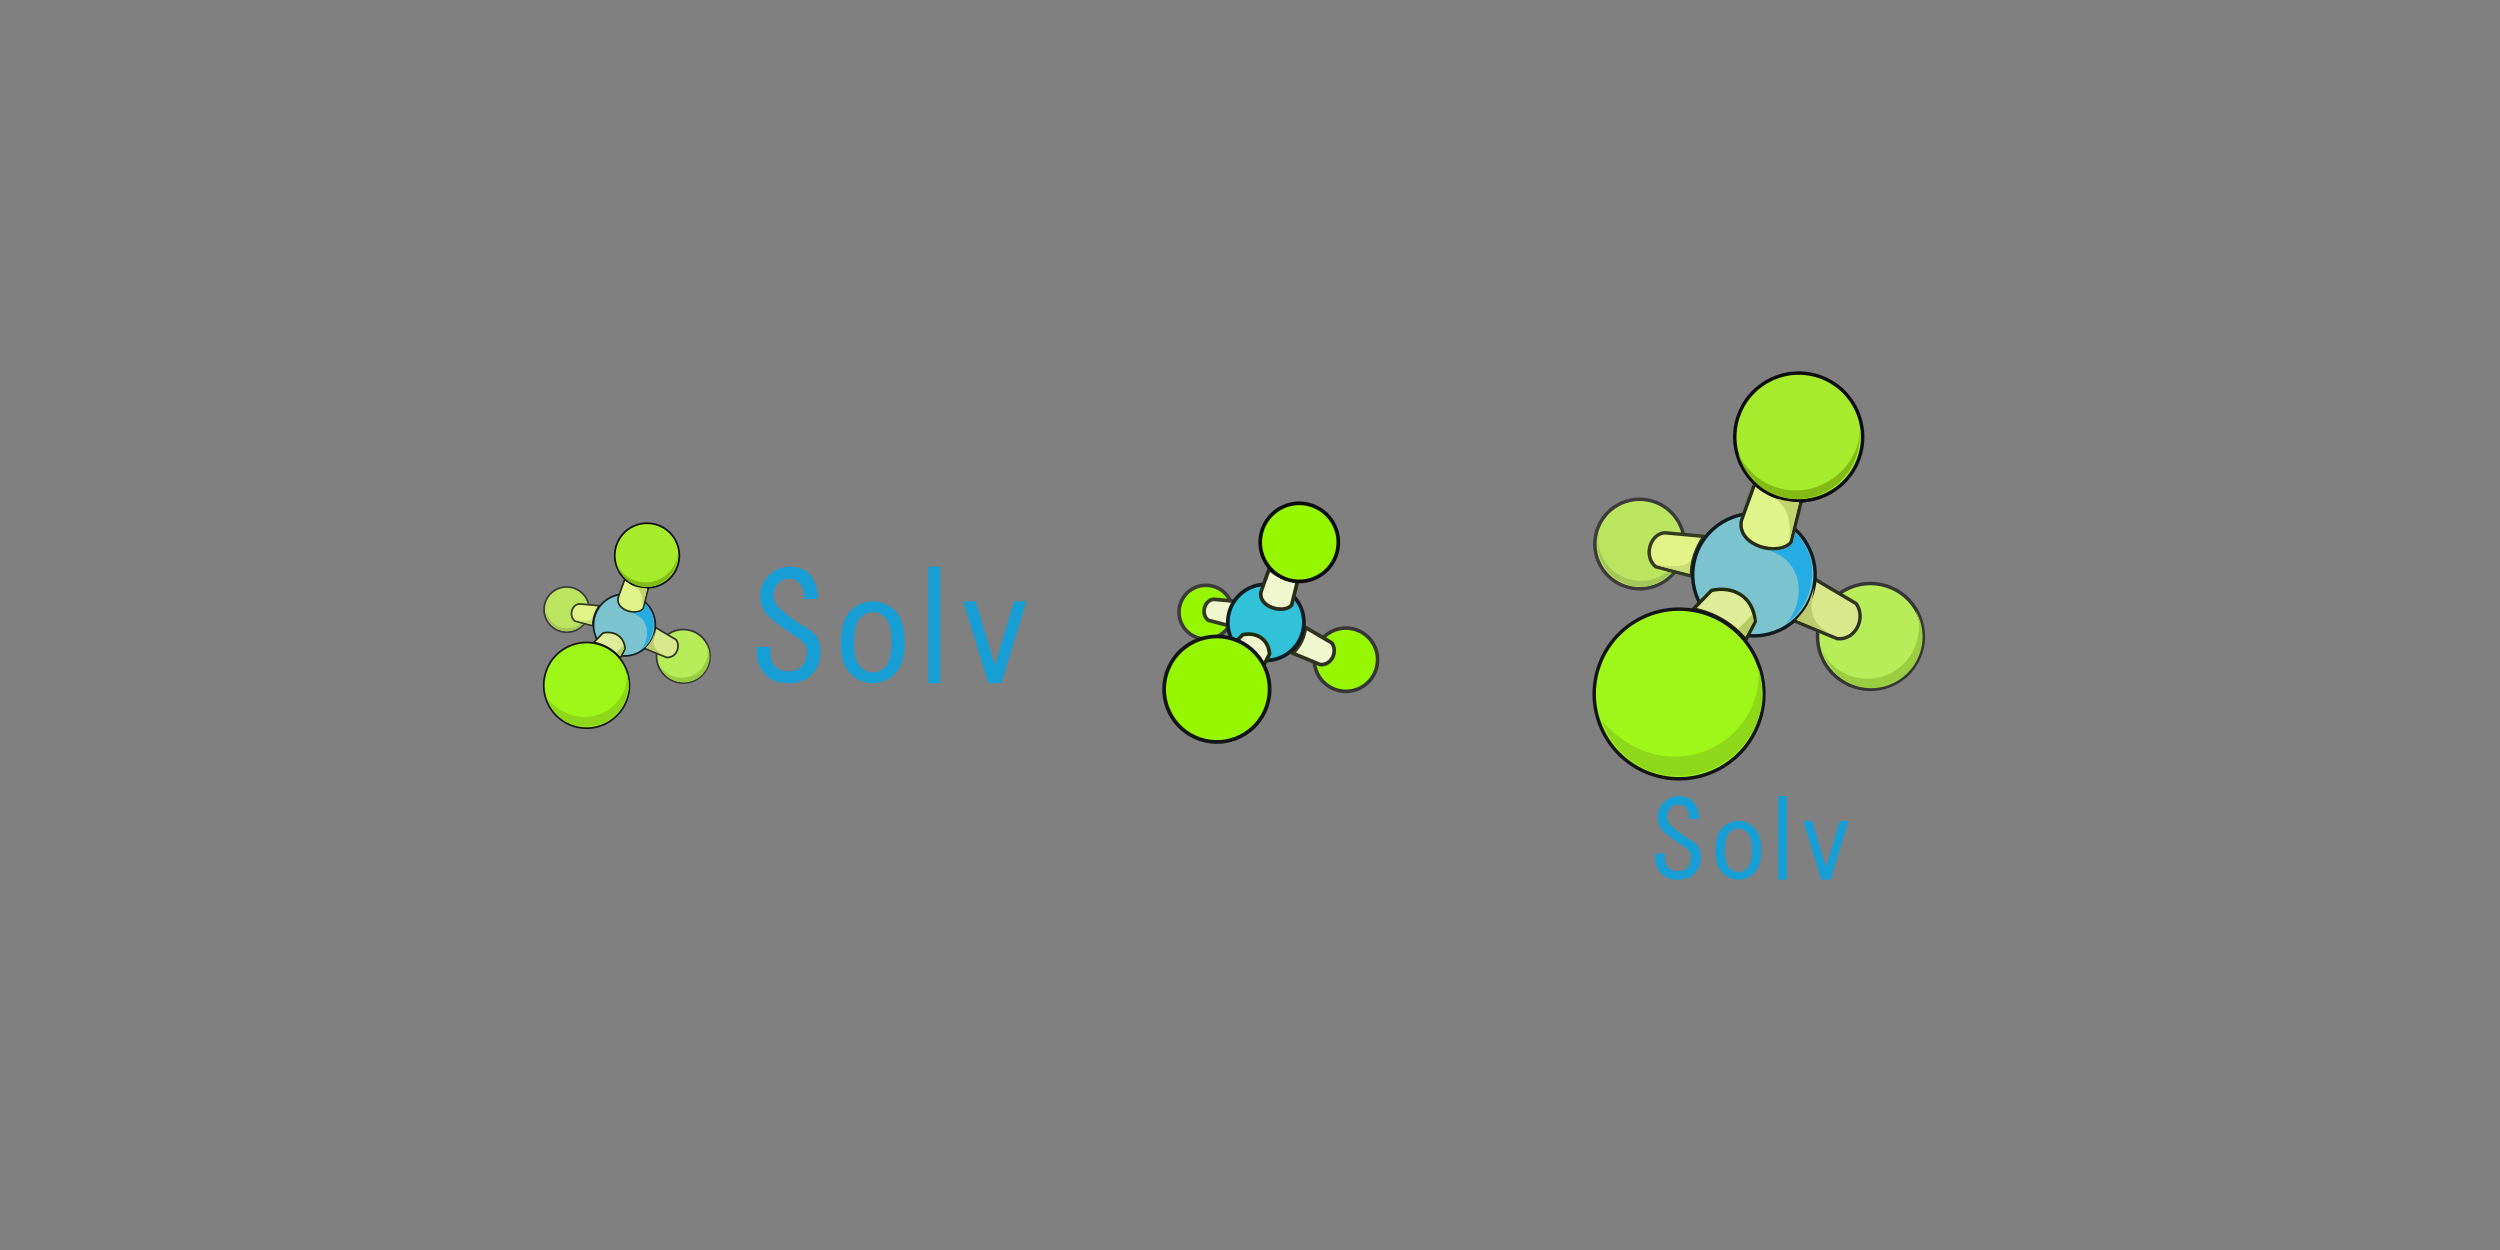 <?xml version="1.0" encoding="UTF-8" standalone="no"?>
<!-- Created with Inkscape (http://www.inkscape.org/) -->

<svg
   xmlns:dc="http://purl.org/dc/elements/1.1/"
   xmlns:cc="http://creativecommons.org/ns#"
   xmlns:rdf="http://www.w3.org/1999/02/22-rdf-syntax-ns#"
   xmlns:svg="http://www.w3.org/2000/svg"
   xmlns="http://www.w3.org/2000/svg"
   xmlns:sodipodi="http://sodipodi.sourceforge.net/DTD/sodipodi-0.dtd"
   xmlns:inkscape="http://www.inkscape.org/namespaces/inkscape"
   width="2000"
   height="1000"
   id="svg4140"
   version="1.1"
   inkscape:version="0.48.5 r10040"
   sodipodi:docname="solv.svg"
   inkscape:export-filename="C:\Users\GRAYR19\Desktop\solv-300x450.png"
   inkscape:export-xdpi="90"
   inkscape:export-ydpi="90">
  <rect width="100%" height="100%" fill="#808080" stroke="none"/>
  <defs
     id="defs4142" />
  <sodipodi:namedview
     id="base"
     pagecolor="#ffffff"
     bordercolor="#666666"
     borderopacity="1.0"
     inkscape:pageopacity="0.0"
     inkscape:pageshadow="2"
     inkscape:zoom="0.54"
     inkscape:cx="720.14694"
     inkscape:cy="461.74339"
     inkscape:current-layer="layer1"
     showgrid="true"
     inkscape:document-units="px"
     inkscape:grid-bbox="true"
     inkscape:window-width="1600"
     inkscape:window-height="838"
     inkscape:window-x="-8"
     inkscape:window-y="-8"
     inkscape:window-maximized="1" />
  <g
     id="layer1"
     inkscape:label="Layer 1"
     inkscape:groupmode="layer"
     transform="translate(0,936)">
    <g
       id="g4001"
       transform="matrix(0.902,0,0,0.902,425.943,-404.394)">
      <g
         transform="matrix(3.103,0,0,3.103,-19.807,-131.087)"
         id="g5156">
        <path
           transform="matrix(-0.084,-0.015,-0.015,0.084,52.25,10.329)"
           sodipodi:type="arc"
           style="fill:#bbe55f;fill-opacity:1;stroke:#3b3b3b;stroke-width:5.875;stroke-linecap:butt;stroke-linejoin:round;stroke-miterlimit:4;stroke-opacity:1;stroke-dasharray:none;display:inline"
           id="path2999-1-4"
           sodipodi:cx="382.84781"
           sodipodi:cy="261.41275"
           sodipodi:rx="75.761444"
           sodipodi:ry="75.761444"
           d="m 458.609,261.413 c 0,41.842 -33.92,75.761 -75.761,75.761 -41.842,0 -75.761,-33.92 -75.761,-75.761 0,-41.842 33.92,-75.761 75.761,-75.761 41.842,0 75.761,33.92 75.761,75.761 z" />
        <path
           transform="matrix(-0.096,-0.031,-0.031,0.096,94.358,26.66)"
           sodipodi:type="arc"
           style="fill:#b8ed5a;fill-opacity:1;stroke:#363636;stroke-width:4.971;stroke-linecap:butt;stroke-linejoin:round;stroke-miterlimit:4;stroke-opacity:1;stroke-dasharray:none;display:inline"
           id="path2999-1-7-4-9"
           sodipodi:cx="382.84781"
           sodipodi:cy="261.41275"
           sodipodi:rx="75.761444"
           sodipodi:ry="75.761444"
           d="m 458.609,261.413 c 0,41.842 -33.92,75.761 -75.761,75.761 -41.842,0 -75.761,-33.92 -75.761,-75.761 0,-41.842 33.92,-75.761 75.761,-75.761 41.842,0 75.761,33.92 75.761,75.761 z" />
        <path
           style="fill:#a4c759;fill-opacity:1;stroke:none;display:inline"
           d="m 10.266,25.156 c -0.015,0.069 -0.078,0.112 -0.09,0.182 -0.604,3.403 1.652,6.673 5.03,7.281 3.379,0.609 6.595,-1.664 7.199,-5.066 0.041,-0.228 -0.015,-0.441 0,-0.667 -0.162,0.776 -0.437,1.525 -0.843,2.154 -0.44,0.681 -1.004,1.241 -1.657,1.699 -0.653,0.458 -1.412,0.791 -2.199,0.971 -0.787,0.18 -1.595,0.213 -2.44,0.061 -0.845,-0.152 -1.643,-0.467 -2.319,-0.91 -0.677,-0.444 -1.232,-1.011 -1.687,-1.669 -0.455,-0.657 -0.785,-1.391 -0.964,-2.184 -0.133,-0.59 -0.076,-1.223 -0.03,-1.851 z"
           id="path4927"
           inkscape:connector-curvature="0" />
        <path
           inkscape:connector-curvature="0"
           style="fill:#e1f386;fill-opacity:1;stroke:#343a20;stroke-width:0.5;stroke-linecap:butt;stroke-linejoin:round;stroke-miterlimit:4;stroke-opacity:1;stroke-dasharray:none;display:inline"
           d="m 25.469,25.438 -5.578,-0.509 c -2.056,-0.025 -3.307,3.26 -1.406,4.894 0,0 3.336,0.888 5.162,1.341 -0.128,-2.005 0.8,-4.2 1.785,-5.69 0.011,-0.014 0.026,-0.023 0.037,-0.037 z"
           id="path3310"
           sodipodi:nodetypes="ccccccc" />
        <path
           inkscape:connector-curvature="0"
           style="fill:#d8e88b;fill-opacity:1;stroke:#2e331f;stroke-width:0.5;stroke-linecap:butt;stroke-linejoin:round;stroke-miterlimit:4;stroke-opacity:1;stroke-dasharray:none;display:inline"
           d="m 38.292,37.548 6.402,2.664 c 2.683,0.269 4.207,-3.008 2.748,-5.06 l -6.143,-3.636 c -0.385,2.521 -1.337,4.386 -2.96,5.995 -0.015,0.013 -0.031,0.024 -0.046,0.037 z"
           id="path3331"
           sodipodi:nodetypes="cccccc" />
        <path
           transform="matrix(-0.113,-0.029,-0.029,0.113,83.515,12.531)"
           sodipodi:type="arc"
           style="fill:#7bc3ce;fill-opacity:1;stroke:#0c1c20;stroke-width:4.273;stroke-linecap:butt;stroke-linejoin:round;stroke-miterlimit:4;stroke-opacity:1;stroke-dasharray:none;display:inline"
           id="path2999-1-7-4-0-4"
           sodipodi:cx="382.84781"
           sodipodi:cy="261.41275"
           sodipodi:rx="75.761444"
           sodipodi:ry="75.761444"
           d="m 458.609,261.413 c 0,41.842 -33.92,75.761 -75.761,75.761 -41.842,0 -75.761,-33.92 -75.761,-75.761 0,-41.842 33.92,-75.761 75.761,-75.761 41.842,0 75.761,33.92 75.761,75.761 z" />
        <path
           style="fill:#e1f38b;fill-opacity:1;stroke:#282c18;stroke-width:0.5;stroke-linecap:butt;stroke-linejoin:round;stroke-miterlimit:4;stroke-opacity:1;stroke-dasharray:none;display:inline"
           d="m 32.801,17.804 c -0.69,1.897 -1.903,5.214 -1.933,5.367 -0.714,3.68 5.471,5.222 7.171,3.1 l 1.503,-6.083 c -0.071,0.004 -0.139,0.023 -0.209,0.026 -0.6,0.022 -1.2,-0.012 -1.807,-0.111 -0.607,-0.099 -1.212,-0.258 -1.809,-0.485 -0.597,-0.227 -1.164,-0.512 -1.683,-0.841 -0.449,-0.285 -0.848,-0.622 -1.234,-0.972 z"
           id="path3226"
           inkscape:connector-curvature="0" />
        <path
           style="fill:#dfed9a;fill-opacity:1;stroke:#212c08;stroke-width:0.5;stroke-linecap:butt;stroke-linejoin:round;stroke-miterlimit:4;stroke-opacity:1;stroke-dasharray:none;display:inline"
           d="m 26.556,33.245 -2.628,2.687 c 3.083,0.627 5.525,2.134 7.436,4.262 0.051,0.062 0.083,0.136 0.132,0.199 l 1.368,-2.647 C 32.579,33.991 29.522,32.574 26.556,33.245 z"
           id="path3865-2"
           inkscape:connector-curvature="0"
           sodipodi:nodetypes="cccccc" />
        <path
           sodipodi:type="arc"
           style="fill:#a6ec2c;fill-opacity:1;stroke:#0c0c0c;stroke-width:4.096;stroke-linecap:butt;stroke-linejoin:round;stroke-miterlimit:4;stroke-opacity:1;stroke-dasharray:none;display:inline"
           id="path2999-7"
           sodipodi:cx="382.84781"
           sodipodi:cy="261.41275"
           sodipodi:rx="75.761444"
           sodipodi:ry="75.761444"
           d="m 458.609,261.413 c 0,41.842 -33.92,75.761 -75.761,75.761 -41.842,0 -75.761,-33.92 -75.761,-75.761 0,-41.842 33.92,-75.761 75.761,-75.761 41.842,0 75.761,33.92 75.761,75.761 z"
           transform="matrix(-0.114,-0.043,-0.043,0.114,94.027,-2.249)" />
        <path
           transform="matrix(-0.155,-0.046,-0.046,0.155,93.226,25.288)"
           sodipodi:type="arc"
           style="fill:#9ff619;fill-opacity:1;stroke:#141414;stroke-width:3.097;stroke-linecap:butt;stroke-linejoin:round;stroke-miterlimit:4;stroke-opacity:1;stroke-dasharray:none;display:inline"
           id="path2999-1-7-0"
           sodipodi:cx="382.84781"
           sodipodi:cy="261.41275"
           sodipodi:rx="75.761444"
           sodipodi:ry="75.761444"
           d="m 458.609,261.413 c 0,41.842 -33.92,75.761 -75.761,75.761 -41.842,0 -75.761,-33.92 -75.761,-75.761 0,-41.842 33.92,-75.761 75.761,-75.761 41.842,0 75.761,33.92 75.761,75.761 z" />
        <path
           style="fill:#81bb13;fill-opacity:1;stroke:none;display:inline"
           d="m 47.915,10.162 c -0.083,0.814 -0.1,1.637 -0.398,2.438 -0.463,1.242 -1.144,2.317 -1.99,3.219 -0.846,0.902 -1.87,1.622 -2.97,2.125 -1.099,0.503 -2.267,0.799 -3.49,0.844 -1.223,0.045 -2.488,-0.153 -3.704,-0.625 -1.136,-0.441 -2.111,-1.108 -2.939,-1.906 -0.828,-0.798 -1.508,-1.727 -2.021,-2.75 0.803,2.611 2.596,4.89 5.296,5.938 4.677,1.815 9.917,-0.601 11.695,-5.375 0.481,-1.291 0.608,-2.613 0.52,-3.906 z"
           id="path4756"
           inkscape:connector-curvature="0" />
        <path
           style="fill:#c3d46f;fill-opacity:1;stroke:none;display:inline"
           d="m 37.818,26.134 1.36,-5.656 c -1.192,0.086 -3.461,-0.543 -3.461,-0.543 1.471,1.252 2.32,2.238 2.101,6.199 z"
           id="path3226-4"
           inkscape:connector-curvature="0"
           sodipodi:nodetypes="cccc" />
        <path
           style="fill:#25ace3;fill-opacity:1;stroke:none;display:inline"
           d="m 37.21,38.082 c 1.785,-1.103 3.042,-2.955 3.604,-5.231 0.769,-3.118 -0.1,-5.879 -2.177,-7.944 l -0.363,1.493 c -0.388,0.51 -0.894,0.752 -1.677,0.954 -0.75,0.194 -1.639,0.212 -2.374,-0.046 6.367,1.508 5.622,8.392 2.987,10.774 z"
           id="path4813"
           inkscape:connector-curvature="0"
           sodipodi:nodetypes="csccscc" />
        <path
           style="fill:#8ed81a;fill-opacity:1;stroke:none;display:inline"
           d="m 10.648,52 c 1.323,3.476 3.848,6.351 7.606,7.506 6.482,1.993 13.334,-1.764 15.28,-8.405 0.691,-2.357 0.412,-4.496 -0.189,-6.704 0.815,10.918 -13.168,18.412 -22.697,7.602 z"
           id="path4852"
           inkscape:connector-curvature="0"
           sodipodi:nodetypes="csscc" />
        <path
           style="fill:#9bcd42;fill-opacity:1;stroke:none;display:inline"
           d="m 42.66,42.181 c 0.727,2.188 2.331,4.058 4.666,4.82 3.91,1.276 8.104,-0.89 9.363,-4.851 0.673,-2.115 0.319,-4.274 -0.701,-6.056 0.19,0.565 0.435,1.097 0.488,1.699 0.085,0.975 -0.021,2.007 -0.335,2.997 -0.315,0.99 -0.802,1.854 -1.433,2.595 -0.631,0.741 -1.41,1.352 -2.257,1.792 -0.847,0.44 -1.783,0.717 -2.745,0.803 -0.962,0.086 -1.951,-0.021 -2.928,-0.34 -0.977,-0.319 -1.831,-0.813 -2.562,-1.452 -0.643,-0.562 -1.14,-1.273 -1.555,-2.008 z"
           id="path4966"
           inkscape:connector-curvature="0" />
        <path
           inkscape:connector-curvature="0"
           style="fill:#bccc6c;fill-opacity:1;stroke:none;display:inline"
           d="m 38.806,37.484 5.33,2.231 c -3.958,-1.982 -3.26,-4.289 -2.72,-7.067 -0.856,2.592 -0.836,2.804 -2.61,4.836 z"
           id="path3331-8"
           sodipodi:nodetypes="cccc" />
        <path
           style="fill:#b7cc64;fill-opacity:1;stroke:none;display:inline"
           d="m 30.427,38.771 c 0.433,0.49 0.594,0.598 1.017,1.122 l 1.204,-2.227 c 0,0 -0.063,-0.522 -0.233,-0.966 0,0 -1.12,1.237 -1.988,2.071 z"
           id="path3865-2-9"
           inkscape:connector-curvature="0"
           sodipodi:nodetypes="cccsc" />
        <path
           inkscape:connector-curvature="0"
           style="fill:#cadc74;fill-opacity:1;stroke:none;display:inline"
           d="m 18.617,29.585 c 1.289,0.393 3.121,0.807 4.733,1.218 0.008,-0.858 0.072,-1.008 0.202,-1.849 -0.877,0.992 -2.608,0.871 -4.935,0.631 z"
           id="path3310-2"
           sodipodi:nodetypes="cccc" />
      </g>
      <g
         transform="matrix(3.391,0,0,3.391,34.898,-377.651)"
         id="g5150">
        <path
           inkscape:connector-curvature="0"
           id="path5138"
           style="font-size:40px;font-style:normal;font-variant:normal;font-weight:normal;font-stretch:normal;text-align:start;line-height:125%;letter-spacing:0px;word-spacing:0px;writing-mode:lr-tb;text-anchor:start;fill:#179ed5;fill-opacity:1;stroke:none;font-family:MS Gothic;-inkscape-font-specification:MS Gothic"
           d="m 54.934,97.199 c 2.187,1.875 4.375,3.438 6.562,4.688 2.396,1.354 3.594,3.333 3.594,5.938 -1.8e-5,2.604 -0.781,4.688 -2.344,6.25 -1.458,1.458 -3.49,2.188 -6.094,2.188 -2.5,0 -4.427,-0.677 -5.781,-2.031 -1.667,-1.667 -2.5,-3.646 -2.5,-5.938 l 0,-1.562 3.594,0 0,1.406 c -5e-6,1.667 0.417,2.917 1.25,3.75 0.833,0.833 1.875,1.25 3.125,1.25 1.667,0 2.917,-0.417 3.75,-1.25 0.937,-0.938 1.406,-2.135 1.406,-3.594 -1.4e-5,-1.562 -0.729,-2.812 -2.188,-3.75 -2.604,-1.667 -5.052,-3.437 -7.344,-5.313 -1.667,-1.354 -2.552,-3.177 -2.656,-5.469 -0.104,-2.292 0.677,-4.219 2.344,-5.781 1.562,-1.458 3.281,-2.187 5.156,-2.188 2.292,3.1e-5 4.062,0.625 5.312,1.875 1.562,1.563 2.292,3.75 2.188,6.562 l -3.594,0 c 0.208,-1.771 -0.208,-3.177 -1.25,-4.219 -0.729,-0.729 -1.615,-1.094 -2.656,-1.094 -1.042,2.8e-5 -1.927,0.365 -2.656,1.094 -0.938,0.938 -1.406,2.031 -1.406,3.281 -6e-6,1.354 0.729,2.656 2.188,3.906 z" />
        <path
           inkscape:connector-curvature="0"
           id="path5140"
           style="font-size:40px;font-style:normal;font-variant:normal;font-weight:normal;font-stretch:normal;text-align:start;line-height:125%;letter-spacing:0px;word-spacing:0px;writing-mode:lr-tb;text-anchor:start;fill:#179ed5;fill-opacity:1;stroke:none;font-family:MS Gothic;-inkscape-font-specification:MS Gothic"
           d="m 72.871,97.355 c 1.667,-1.667 3.646,-2.5 5.938,-2.5 2.187,2.2e-5 4.115,0.833 5.781,2.5 1.667,1.667 2.5,4.427 2.5,8.281 -1.8e-5,3.75 -0.833,6.458 -2.5,8.125 -1.667,1.667 -3.594,2.5 -5.781,2.5 -2.292,0 -4.271,-0.833 -5.938,-2.5 -1.667,-1.667 -2.5,-4.375 -2.5,-8.125 -10e-7,-3.854 0.833,-6.615 2.5,-8.281 z m 5.938,0.312 c -1.25,1.9e-5 -2.344,0.469 -3.281,1.406 -1.146,1.146 -1.719,3.333 -1.719,6.563 -5e-6,3.125 0.573,5.26 1.719,6.406 0.937,0.938 2.031,1.406 3.281,1.406 1.146,0 2.187,-0.469 3.125,-1.406 1.146,-1.146 1.719,-3.281 1.719,-6.406 -1.4e-5,-3.229 -0.573,-5.417 -1.719,-6.563 -0.938,-0.937 -1.979,-1.406 -3.125,-1.406 z" />
        <path
           style="font-size:40px;font-style:normal;font-variant:normal;font-weight:normal;font-stretch:normal;text-align:start;line-height:125%;letter-spacing:0px;word-spacing:0px;writing-mode:lr-tb;text-anchor:start;fill:#179ed5;fill-opacity:1;stroke:none;font-family:MS Gothic;-inkscape-font-specification:MS Gothic"
           inkscape:connector-curvature="0"
           id="path5142"
           d="m 96.371,116.261 -3.125,0 0,-30.469 3.125,0 z" />
        <path
           inkscape:connector-curvature="0"
           id="path5144"
           style="font-size:40px;font-style:normal;font-variant:normal;font-weight:normal;font-stretch:normal;text-align:start;line-height:125%;letter-spacing:0px;word-spacing:0px;writing-mode:lr-tb;text-anchor:start;fill:#179ed5;fill-opacity:1;stroke:none;font-family:MS Gothic;-inkscape-font-specification:MS Gothic"
           d="m 108.934,116.261 -6.562,-21.406 3.281,0 4.844,16.25 0.312,0 4.844,-16.25 3.281,0 -6.562,21.406 z" />
      </g>
    </g>
    <g
       transform="matrix(35.24,0,0,35.24,-274.435,-1666.516)"
       id="g3945">
      <path
         transform="matrix(-0.008,-0.001,-0.001,0.008,38.488,32.918)"
         sodipodi:type="arc"
         style="fill:#96f700;fill-opacity:1;stroke:#3b3b3b;stroke-width:10.218;stroke-linecap:butt;stroke-linejoin:round;stroke-miterlimit:4;stroke-opacity:1;stroke-dasharray:none;display:inline"
         id="path2999-1-4-6"
         sodipodi:cx="382.84781"
         sodipodi:cy="261.41275"
         sodipodi:rx="75.761444"
         sodipodi:ry="75.761444"
         d="m 458.609,261.413 c 0,41.842 -33.92,75.761 -75.761,75.761 -41.842,0 -75.761,-33.92 -75.761,-75.761 0,-41.842 33.92,-75.761 75.761,-75.761 41.842,0 75.761,33.92 75.761,75.761 z" />
      <path
         transform="matrix(-0.009,-0.003,-0.003,0.009,42.572,34.502)"
         sodipodi:type="arc"
         style="fill:#96f700;fill-opacity:1;stroke:#363636;stroke-width:8.645;stroke-linecap:butt;stroke-linejoin:round;stroke-miterlimit:4;stroke-opacity:1;stroke-dasharray:none;display:inline"
         id="path2999-1-7-4-9-5"
         sodipodi:cx="382.84781"
         sodipodi:cy="261.41275"
         sodipodi:rx="75.761444"
         sodipodi:ry="75.761444"
         d="m 458.609,261.413 c 0,41.842 -33.92,75.761 -75.761,75.761 -41.842,0 -75.761,-33.92 -75.761,-75.761 0,-41.842 33.92,-75.761 75.761,-75.761 41.842,0 75.761,33.92 75.761,75.761 z" />
      <path
         inkscape:connector-curvature="0"
         style="fill:#f0f7ce;fill-opacity:1;stroke:#343a20;stroke-width:0.084;stroke-linecap:butt;stroke-linejoin:round;stroke-miterlimit:4;stroke-opacity:1;stroke-dasharray:none;display:inline"
         d="m 35.89,34.384 -0.541,-0.049 c -0.199,-0.002 -0.321,0.316 -0.136,0.475 0,0 0.324,0.086 0.501,0.13 -0.012,-0.195 0.078,-0.407 0.173,-0.552 10e-4,-0.001 0.003,-0.002 0.004,-0.004 z"
         id="path3310-02"
         sodipodi:nodetypes="ccccccc" />
      <path
         inkscape:connector-curvature="0"
         style="fill:#f0f7ce;fill-opacity:1;stroke:#2e331f;stroke-width:0.084;stroke-linecap:butt;stroke-linejoin:round;stroke-miterlimit:4;stroke-opacity:1;stroke-dasharray:none;display:inline"
         d="m 37.134,35.558 0.621,0.258 c 0.26,0.026 0.408,-0.292 0.267,-0.491 L 37.425,34.973 c -0.037,0.245 -0.13,0.425 -0.287,0.581 -0.001,0.001 -0.003,0.002 -0.004,0.004 z"
         id="path3331-86"
         sodipodi:nodetypes="cccccc" />
      <path
         transform="matrix(-0.011,-0.003,-0.003,0.011,41.52,33.132)"
         sodipodi:type="arc"
         style="fill:#31c2d9;fill-opacity:1;stroke:#0c1c20;stroke-width:7.432;stroke-linecap:butt;stroke-linejoin:round;stroke-miterlimit:4;stroke-opacity:1;stroke-dasharray:none;display:inline"
         id="path2999-1-7-4-0-4-0"
         sodipodi:cx="382.84781"
         sodipodi:cy="261.41275"
         sodipodi:rx="75.761444"
         sodipodi:ry="75.761444"
         d="m 458.609,261.413 c 0,41.842 -33.92,75.761 -75.761,75.761 -41.842,0 -75.761,-33.92 -75.761,-75.761 0,-41.842 33.92,-75.761 75.761,-75.761 41.842,0 75.761,33.92 75.761,75.761 z" />
      <path
         style="fill:#f0f7ce;fill-opacity:1;stroke:#282c18;stroke-width:0.084;stroke-linecap:butt;stroke-linejoin:round;stroke-miterlimit:4;stroke-opacity:1;stroke-dasharray:none;display:inline"
         d="m 36.601,33.643 c -0.067,0.184 -0.185,0.506 -0.187,0.521 -0.069,0.357 0.531,0.507 0.696,0.301 l 0.146,-0.59 c -0.007,4.07e-4 -0.013,0.002 -0.02,0.003 -0.058,0.002 -0.116,-0.001 -0.175,-0.011 -0.059,-0.01 -0.118,-0.025 -0.175,-0.047 -0.058,-0.022 -0.113,-0.05 -0.163,-0.082 -0.044,-0.028 -0.082,-0.06 -0.12,-0.094 z"
         id="path3226-2"
         inkscape:connector-curvature="0" />
      <path
         style="fill:#f0f7ce;fill-opacity:1;stroke:#212c08;stroke-width:0.084;stroke-linecap:butt;stroke-linejoin:round;stroke-miterlimit:4;stroke-opacity:1;stroke-dasharray:none;display:inline"
         d="m 35.996,35.141 -0.255,0.261 c 0.299,0.061 0.536,0.207 0.721,0.413 0.005,0.006 0.008,0.013 0.013,0.019 l 0.133,-0.257 c -0.028,-0.364 -0.324,-0.502 -0.612,-0.437 z"
         id="path3865-2-4"
         inkscape:connector-curvature="0"
         sodipodi:nodetypes="cccccc" />
      <path
         sodipodi:type="arc"
         style="fill:#96f700;fill-opacity:1;stroke:#0c0c0c;stroke-width:7.123;stroke-linecap:butt;stroke-linejoin:round;stroke-miterlimit:4;stroke-opacity:1;stroke-dasharray:none;display:inline"
         id="path2999-7-8"
         sodipodi:cx="382.84781"
         sodipodi:cy="261.41275"
         sodipodi:rx="75.761444"
         sodipodi:ry="75.761444"
         d="m 458.609,261.413 c 0,41.842 -33.92,75.761 -75.761,75.761 -41.842,0 -75.761,-33.92 -75.761,-75.761 0,-41.842 33.92,-75.761 75.761,-75.761 41.842,0 75.761,33.92 75.761,75.761 z"
         transform="matrix(-0.011,-0.004,-0.004,0.011,42.54,31.698)" />
      <path
         transform="matrix(-0.015,-0.005,-0.005,0.015,42.462,34.369)"
         sodipodi:type="arc"
         style="fill:#96f700;fill-opacity:1;stroke:#141414;stroke-width:5.387;stroke-linecap:butt;stroke-linejoin:round;stroke-miterlimit:4;stroke-opacity:1;stroke-dasharray:none;display:inline"
         id="path2999-1-7-0-6"
         sodipodi:cx="382.84781"
         sodipodi:cy="261.41275"
         sodipodi:rx="75.761444"
         sodipodi:ry="75.761444"
         d="m 458.609,261.413 c 0,41.842 -33.92,75.761 -75.761,75.761 -41.842,0 -75.761,-33.92 -75.761,-75.761 0,-41.842 33.92,-75.761 75.761,-75.761 41.842,0 75.761,33.92 75.761,75.761 z" />
    </g>
    <g
       id="g5413"
       transform="matrix(2.154,0,0,2.154,962.992,-347.256)">
      <g
         id="g5439"
         transform="translate(-9.283,-7.426)">
        <g
           id="g5156-9"
           transform="matrix(2.572,0,0,2.572,129.586,-132.12)">
          <path
             d="m 458.609,261.413 c 0,41.842 -33.92,75.761 -75.761,75.761 -41.842,0 -75.761,-33.92 -75.761,-75.761 0,-41.842 33.92,-75.761 75.761,-75.761 41.842,0 75.761,33.92 75.761,75.761 z"
             sodipodi:ry="75.761444"
             sodipodi:rx="75.761444"
             sodipodi:cy="261.41275"
             sodipodi:cx="382.84781"
             id="path2999-1-4-8"
             style="fill:#bbe55f;fill-opacity:1;stroke:#3b3b3b;stroke-width:5.875;stroke-linecap:butt;stroke-linejoin:round;stroke-miterlimit:4;stroke-opacity:1;stroke-dasharray:none;display:inline"
             sodipodi:type="arc"
             transform="matrix(-0.084,-0.015,-0.015,0.084,52.25,10.329)" />
          <path
             d="m 458.609,261.413 c 0,41.842 -33.92,75.761 -75.761,75.761 -41.842,0 -75.761,-33.92 -75.761,-75.761 0,-41.842 33.92,-75.761 75.761,-75.761 41.842,0 75.761,33.92 75.761,75.761 z"
             sodipodi:ry="75.761444"
             sodipodi:rx="75.761444"
             sodipodi:cy="261.41275"
             sodipodi:cx="382.84781"
             id="path2999-1-7-4-9-6"
             style="fill:#b8ed5a;fill-opacity:1;stroke:#363636;stroke-width:4.971;stroke-linecap:butt;stroke-linejoin:round;stroke-miterlimit:4;stroke-opacity:1;stroke-dasharray:none;display:inline"
             sodipodi:type="arc"
             transform="matrix(-0.096,-0.031,-0.031,0.096,94.358,26.66)" />
          <path
             inkscape:connector-curvature="0"
             id="path4927-5"
             d="m 10.266,25.156 c -0.015,0.069 -0.078,0.112 -0.09,0.182 -0.604,3.403 1.652,6.673 5.03,7.281 3.379,0.609 6.595,-1.664 7.199,-5.066 0.041,-0.228 -0.015,-0.441 0,-0.667 -0.162,0.776 -0.437,1.525 -0.843,2.154 -0.44,0.681 -1.004,1.241 -1.657,1.699 -0.653,0.458 -1.412,0.791 -2.199,0.971 -0.787,0.18 -1.595,0.213 -2.44,0.061 -0.845,-0.152 -1.643,-0.467 -2.319,-0.91 -0.677,-0.444 -1.232,-1.011 -1.687,-1.669 -0.455,-0.657 -0.785,-1.391 -0.964,-2.184 -0.133,-0.59 -0.076,-1.223 -0.03,-1.851 z"
             style="fill:#a4c759;fill-opacity:1;stroke:none;display:inline" />
          <path
             sodipodi:nodetypes="ccccccc"
             id="path3310-0"
             d="m 25.469,25.438 -5.578,-0.509 c -2.056,-0.025 -3.307,3.26 -1.406,4.894 0,0 3.336,0.888 5.162,1.341 -0.128,-2.005 0.8,-4.2 1.785,-5.69 0.011,-0.014 0.026,-0.023 0.037,-0.037 z"
             style="fill:#e1f386;fill-opacity:1;stroke:#343a20;stroke-width:0.5;stroke-linecap:butt;stroke-linejoin:round;stroke-miterlimit:4;stroke-opacity:1;stroke-dasharray:none;display:inline"
             inkscape:connector-curvature="0" />
          <path
             sodipodi:nodetypes="cccccc"
             id="path3331-2"
             d="m 38.292,37.548 6.402,2.664 c 2.683,0.269 4.207,-3.008 2.748,-5.06 l -6.143,-3.636 c -0.385,2.521 -1.337,4.386 -2.96,5.995 -0.015,0.013 -0.031,0.024 -0.046,0.037 z"
             style="fill:#d8e88b;fill-opacity:1;stroke:#2e331f;stroke-width:0.5;stroke-linecap:butt;stroke-linejoin:round;stroke-miterlimit:4;stroke-opacity:1;stroke-dasharray:none;display:inline"
             inkscape:connector-curvature="0" />
          <path
             d="m 458.609,261.413 c 0,41.842 -33.92,75.761 -75.761,75.761 -41.842,0 -75.761,-33.92 -75.761,-75.761 0,-41.842 33.92,-75.761 75.761,-75.761 41.842,0 75.761,33.92 75.761,75.761 z"
             sodipodi:ry="75.761444"
             sodipodi:rx="75.761444"
             sodipodi:cy="261.41275"
             sodipodi:cx="382.84781"
             id="path2999-1-7-4-0-4-8"
             style="fill:#7bc3ce;fill-opacity:1;stroke:#0c1c20;stroke-width:4.273;stroke-linecap:butt;stroke-linejoin:round;stroke-miterlimit:4;stroke-opacity:1;stroke-dasharray:none;display:inline"
             sodipodi:type="arc"
             transform="matrix(-0.113,-0.029,-0.029,0.113,83.515,12.531)" />
          <path
             inkscape:connector-curvature="0"
             id="path3226-6"
             d="m 32.801,17.804 c -0.69,1.897 -1.903,5.214 -1.933,5.367 -0.714,3.68 5.471,5.222 7.171,3.1 l 1.503,-6.083 c -0.071,0.004 -0.139,0.023 -0.209,0.026 -0.6,0.022 -1.2,-0.012 -1.807,-0.111 -0.607,-0.099 -1.212,-0.258 -1.809,-0.485 -0.597,-0.227 -1.164,-0.512 -1.683,-0.841 -0.449,-0.285 -0.848,-0.622 -1.234,-0.972 z"
             style="fill:#e1f38b;fill-opacity:1;stroke:#282c18;stroke-width:0.5;stroke-linecap:butt;stroke-linejoin:round;stroke-miterlimit:4;stroke-opacity:1;stroke-dasharray:none;display:inline" />
          <path
             sodipodi:nodetypes="cccccc"
             inkscape:connector-curvature="0"
             id="path3865-2-0"
             d="m 26.556,33.245 -2.628,2.687 c 3.083,0.627 5.525,2.134 7.436,4.262 0.051,0.062 0.083,0.136 0.132,0.199 l 1.368,-2.647 C 32.579,33.991 29.522,32.574 26.556,33.245 z"
             style="fill:#dfed9a;fill-opacity:1;stroke:#212c08;stroke-width:0.5;stroke-linecap:butt;stroke-linejoin:round;stroke-miterlimit:4;stroke-opacity:1;stroke-dasharray:none;display:inline" />
          <path
             transform="matrix(-0.114,-0.043,-0.043,0.114,94.027,-2.249)"
             d="m 458.609,261.413 c 0,41.842 -33.92,75.761 -75.761,75.761 -41.842,0 -75.761,-33.92 -75.761,-75.761 0,-41.842 33.92,-75.761 75.761,-75.761 41.842,0 75.761,33.92 75.761,75.761 z"
             sodipodi:ry="75.761444"
             sodipodi:rx="75.761444"
             sodipodi:cy="261.41275"
             sodipodi:cx="382.84781"
             id="path2999-7-2"
             style="fill:#a6ec2c;fill-opacity:1;stroke:#0c0c0c;stroke-width:4.096;stroke-linecap:butt;stroke-linejoin:round;stroke-miterlimit:4;stroke-opacity:1;stroke-dasharray:none;display:inline"
             sodipodi:type="arc" />
          <path
             d="m 458.609,261.413 c 0,41.842 -33.92,75.761 -75.761,75.761 -41.842,0 -75.761,-33.92 -75.761,-75.761 0,-41.842 33.92,-75.761 75.761,-75.761 41.842,0 75.761,33.92 75.761,75.761 z"
             sodipodi:ry="75.761444"
             sodipodi:rx="75.761444"
             sodipodi:cy="261.41275"
             sodipodi:cx="382.84781"
             id="path2999-1-7-0-4"
             style="fill:#9ff619;fill-opacity:1;stroke:#141414;stroke-width:3.097;stroke-linecap:butt;stroke-linejoin:round;stroke-miterlimit:4;stroke-opacity:1;stroke-dasharray:none;display:inline"
             sodipodi:type="arc"
             transform="matrix(-0.155,-0.046,-0.046,0.155,93.226,25.288)" />
          <path
             inkscape:connector-curvature="0"
             id="path4756-8"
             d="m 47.915,10.162 c -0.083,0.814 -0.1,1.637 -0.398,2.438 -0.463,1.242 -1.144,2.317 -1.99,3.219 -0.846,0.902 -1.87,1.622 -2.97,2.125 -1.099,0.503 -2.267,0.799 -3.49,0.844 -1.223,0.045 -2.488,-0.153 -3.704,-0.625 -1.136,-0.441 -2.111,-1.108 -2.939,-1.906 -0.828,-0.798 -1.508,-1.727 -2.021,-2.75 0.803,2.611 2.596,4.89 5.296,5.938 4.677,1.815 9.917,-0.601 11.695,-5.375 0.481,-1.291 0.608,-2.613 0.52,-3.906 z"
             style="fill:#81bb13;fill-opacity:1;stroke:none;display:inline" />
          <path
             sodipodi:nodetypes="cccc"
             inkscape:connector-curvature="0"
             id="path3226-4-6"
             d="m 37.818,26.134 1.36,-5.656 c -1.192,0.086 -3.461,-0.543 -3.461,-0.543 1.471,1.252 2.32,2.238 2.101,6.199 z"
             style="fill:#c3d46f;fill-opacity:1;stroke:none;display:inline" />
          <path
             sodipodi:nodetypes="csccscc"
             inkscape:connector-curvature="0"
             id="path4813-5"
             d="m 37.21,38.082 c 1.785,-1.103 3.042,-2.955 3.604,-5.231 0.769,-3.118 -0.1,-5.879 -2.177,-7.944 l -0.363,1.493 c -0.388,0.51 -0.894,0.752 -1.677,0.954 -0.75,0.194 -1.639,0.212 -2.374,-0.046 6.367,1.508 5.622,8.392 2.987,10.774 z"
             style="fill:#25ace3;fill-opacity:1;stroke:none;display:inline" />
          <path
             sodipodi:nodetypes="csscc"
             inkscape:connector-curvature="0"
             id="path4852-0"
             d="m 10.648,52 c 1.323,3.476 3.848,6.351 7.606,7.506 6.482,1.993 13.334,-1.764 15.28,-8.405 0.691,-2.357 0.412,-4.496 -0.189,-6.704 0.815,10.918 -13.168,18.412 -22.697,7.602 z"
             style="fill:#8ed81a;fill-opacity:1;stroke:none;display:inline" />
          <path
             inkscape:connector-curvature="0"
             id="path4966-9"
             d="m 42.66,42.181 c 0.727,2.188 2.331,4.058 4.666,4.82 3.91,1.276 8.104,-0.89 9.363,-4.851 0.673,-2.115 0.319,-4.274 -0.701,-6.056 0.19,0.565 0.435,1.097 0.488,1.699 0.085,0.975 -0.021,2.007 -0.335,2.997 -0.315,0.99 -0.802,1.854 -1.433,2.595 -0.631,0.741 -1.41,1.352 -2.257,1.792 -0.847,0.44 -1.783,0.717 -2.745,0.803 -0.962,0.086 -1.951,-0.021 -2.928,-0.34 -0.977,-0.319 -1.831,-0.813 -2.562,-1.452 -0.643,-0.562 -1.14,-1.273 -1.555,-2.008 z"
             style="fill:#9bcd42;fill-opacity:1;stroke:none;display:inline" />
          <path
             sodipodi:nodetypes="cccc"
             id="path3331-8-0"
             d="m 38.806,37.484 5.33,2.231 c -3.958,-1.982 -3.26,-4.289 -2.72,-7.067 -0.856,2.592 -0.836,2.804 -2.61,4.836 z"
             style="fill:#bccc6c;fill-opacity:1;stroke:none;display:inline"
             inkscape:connector-curvature="0" />
          <path
             sodipodi:nodetypes="cccsc"
             inkscape:connector-curvature="0"
             id="path3865-2-9-0"
             d="m 30.427,38.771 c 0.433,0.49 0.594,0.598 1.017,1.122 l 1.204,-2.227 c 0,0 -0.063,-0.522 -0.233,-0.966 0,0 -1.12,1.237 -1.988,2.071 z"
             style="fill:#b7cc64;fill-opacity:1;stroke:none;display:inline" />
          <path
             sodipodi:nodetypes="cccc"
             id="path3310-2-6"
             d="m 18.617,29.585 c 1.289,0.393 3.121,0.807 4.733,1.218 0.008,-0.858 0.072,-1.008 0.202,-1.849 -0.877,0.992 -2.608,0.871 -4.935,0.631 z"
             style="fill:#cadc74;fill-opacity:1;stroke:none;display:inline"
             inkscape:connector-curvature="0" />
        </g>
        <g
           id="g5150-1"
           transform="matrix(1.019,0,0,1.019,127.622,-57.658)">
          <path
             d="m 54.934,97.199 c 2.187,1.875 4.375,3.438 6.562,4.688 2.396,1.354 3.594,3.333 3.594,5.938 -1.8e-5,2.604 -0.781,4.688 -2.344,6.25 -1.458,1.458 -3.49,2.188 -6.094,2.188 -2.5,0 -4.427,-0.677 -5.781,-2.031 -1.667,-1.667 -2.5,-3.646 -2.5,-5.938 l 0,-1.562 3.594,0 0,1.406 c -5e-6,1.667 0.417,2.917 1.25,3.75 0.833,0.833 1.875,1.25 3.125,1.25 1.667,0 2.917,-0.417 3.75,-1.25 0.937,-0.938 1.406,-2.135 1.406,-3.594 -1.4e-5,-1.562 -0.729,-2.812 -2.188,-3.75 -2.604,-1.667 -5.052,-3.437 -7.344,-5.313 -1.667,-1.354 -2.552,-3.177 -2.656,-5.469 -0.104,-2.292 0.677,-4.219 2.344,-5.781 1.562,-1.458 3.281,-2.187 5.156,-2.188 2.292,3.1e-5 4.062,0.625 5.312,1.875 1.562,1.563 2.292,3.75 2.188,6.562 l -3.594,0 c 0.208,-1.771 -0.208,-3.177 -1.25,-4.219 -0.729,-0.729 -1.615,-1.094 -2.656,-1.094 -1.042,2.8e-5 -1.927,0.365 -2.656,1.094 -0.938,0.938 -1.406,2.031 -1.406,3.281 -6e-6,1.354 0.729,2.656 2.188,3.906 z"
             style="font-size:40px;font-style:normal;font-variant:normal;font-weight:normal;font-stretch:normal;text-align:start;line-height:125%;letter-spacing:0px;word-spacing:0px;writing-mode:lr-tb;text-anchor:start;fill:#179ed5;fill-opacity:1;stroke:none;font-family:MS Gothic;-inkscape-font-specification:MS Gothic"
             id="path5138-3"
             inkscape:connector-curvature="0" />
          <path
             d="m 72.871,97.355 c 1.667,-1.667 3.646,-2.5 5.938,-2.5 2.187,2.2e-5 4.115,0.833 5.781,2.5 1.667,1.667 2.5,4.427 2.5,8.281 -1.8e-5,3.75 -0.833,6.458 -2.5,8.125 -1.667,1.667 -3.594,2.5 -5.781,2.5 -2.292,0 -4.271,-0.833 -5.938,-2.5 -1.667,-1.667 -2.5,-4.375 -2.5,-8.125 -10e-7,-3.854 0.833,-6.615 2.5,-8.281 z m 5.938,0.312 c -1.25,1.9e-5 -2.344,0.469 -3.281,1.406 -1.146,1.146 -1.719,3.333 -1.719,6.563 -5e-6,3.125 0.573,5.26 1.719,6.406 0.937,0.938 2.031,1.406 3.281,1.406 1.146,0 2.187,-0.469 3.125,-1.406 1.146,-1.146 1.719,-3.281 1.719,-6.406 -1.4e-5,-3.229 -0.573,-5.417 -1.719,-6.563 -0.938,-0.937 -1.979,-1.406 -3.125,-1.406 z"
             style="font-size:40px;font-style:normal;font-variant:normal;font-weight:normal;font-stretch:normal;text-align:start;line-height:125%;letter-spacing:0px;word-spacing:0px;writing-mode:lr-tb;text-anchor:start;fill:#179ed5;fill-opacity:1;stroke:none;font-family:MS Gothic;-inkscape-font-specification:MS Gothic"
             id="path5140-8"
             inkscape:connector-curvature="0" />
          <path
             d="m 96.371,116.261 -3.125,0 0,-30.469 3.125,0 z"
             id="path5142-9"
             inkscape:connector-curvature="0"
             style="font-size:40px;font-style:normal;font-variant:normal;font-weight:normal;font-stretch:normal;text-align:start;line-height:125%;letter-spacing:0px;word-spacing:0px;writing-mode:lr-tb;text-anchor:start;fill:#179ed5;fill-opacity:1;stroke:none;font-family:MS Gothic;-inkscape-font-specification:MS Gothic" />
          <path
             d="m 108.934,116.261 -6.562,-21.406 3.281,0 4.844,16.25 0.312,0 4.844,-16.25 3.281,0 -6.562,21.406 z"
             style="font-size:40px;font-style:normal;font-variant:normal;font-weight:normal;font-stretch:normal;text-align:start;line-height:125%;letter-spacing:0px;word-spacing:0px;writing-mode:lr-tb;text-anchor:start;fill:#179ed5;fill-opacity:1;stroke:none;font-family:MS Gothic;-inkscape-font-specification:MS Gothic"
             id="path5144-3"
             inkscape:connector-curvature="0" />
        </g>
      </g>
    </g>
  </g>
</svg>
